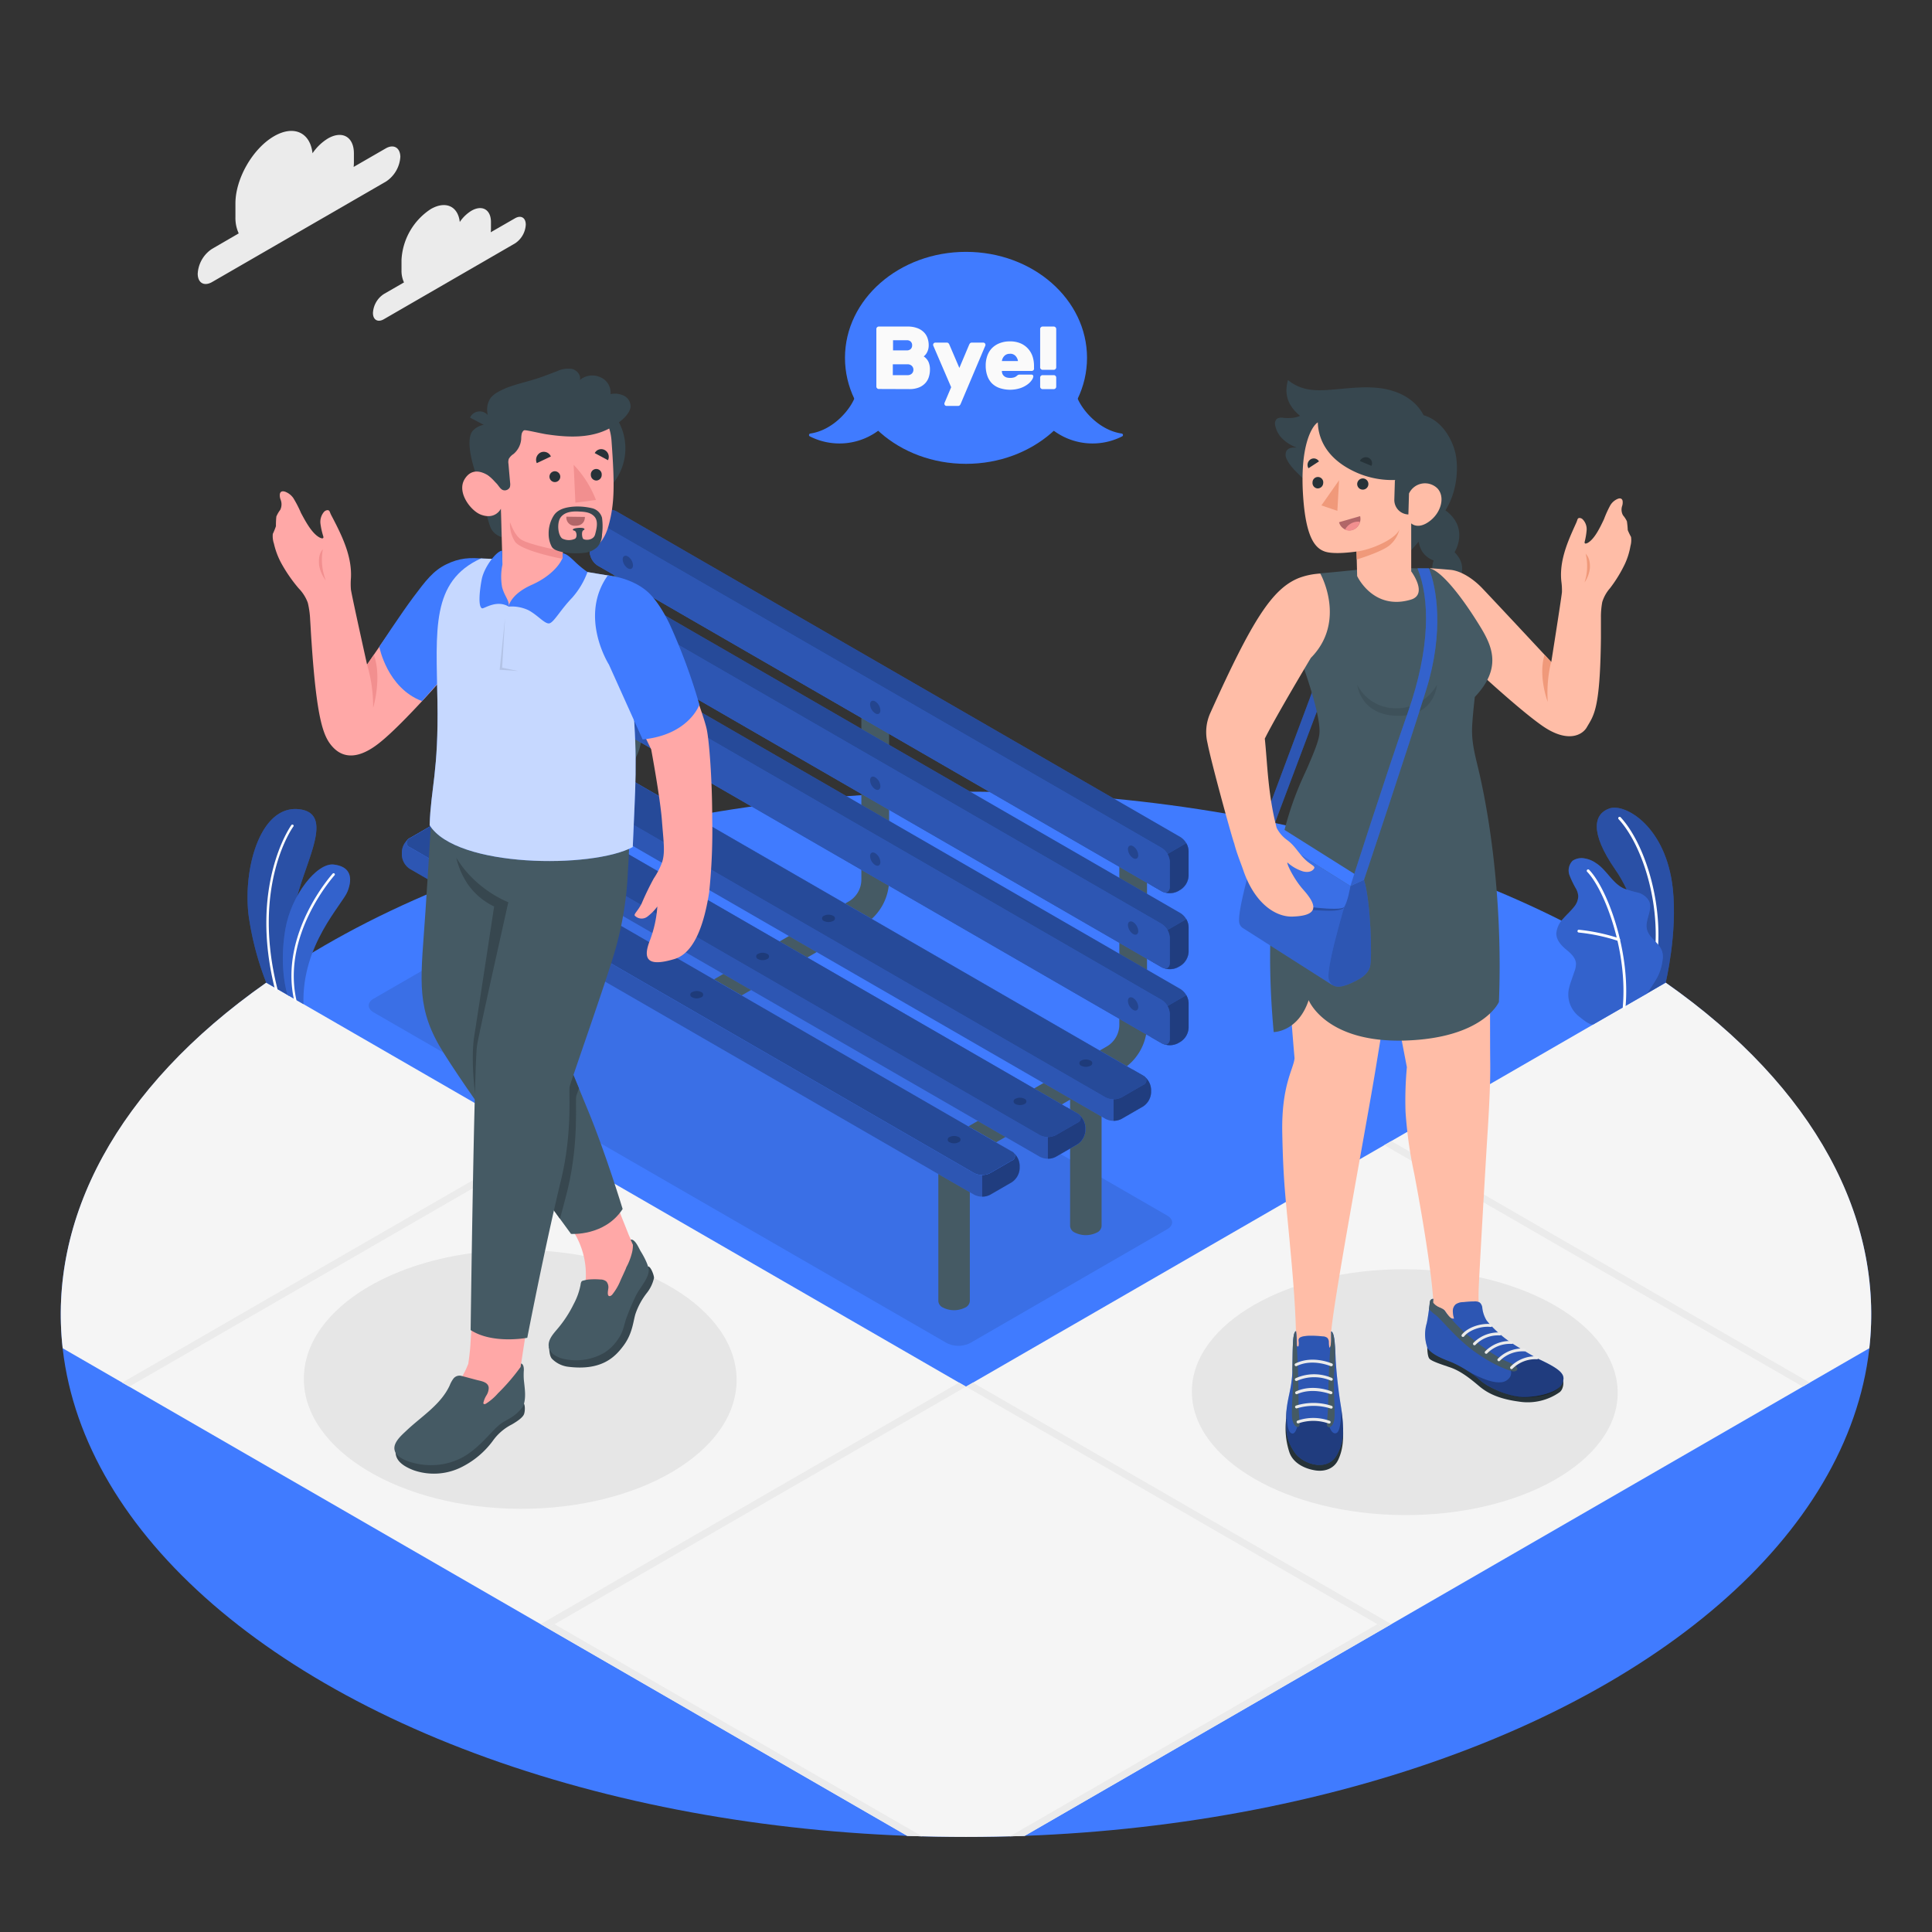 <svg xmlns="http://www.w3.org/2000/svg" viewBox="0 0 500 500"><rect x="0" y="0" width="500" height="500" fill="#333333" stroke="none"/><g id="freepik--Floor--inject-190"><g id="freepik--floor--inject-190"><ellipse id="freepik--Grass--inject-190" cx="250" cy="340.14" rx="234.28" ry="135.26" style="fill:#407BFF"></ellipse><g id="freepik--Way--inject-190"><path d="M431.08,254.31,250,358.86,68.91,254.31C30,281.58,12.48,315.58,16.22,348.92L234.78,475.11c10.13.38,20.29.38,30.41,0L483.78,348.92C487.51,315.57,470,281.58,431.08,254.31Z" style="fill:#f5f5f5"></path><path d="M141.71,421.38l93.08,53.73c1.28.05,2.56.1,3.84.13l-95.11-54.9Z" style="fill:#ebebeb"></path><polygon points="139.91 420.33 141.71 421.38 249.99 358.86 248.19 357.82 139.91 420.33" style="fill:#ebebeb"></polygon><path d="M356.46,420.34l-95.11,54.9c1.28,0,2.56-.08,3.84-.13l93.08-53.73Z" style="fill:#ebebeb"></path><polygon points="249.99 358.86 358.27 421.38 360.07 420.33 251.79 357.82 249.99 358.86" style="fill:#ebebeb"></polygon><polygon points="139.91 295.31 31.63 357.82 33.44 358.86 141.72 296.35 139.91 295.31" style="fill:#ebebeb"></polygon><polygon points="468.35 357.82 360.07 295.31 358.26 296.35 466.54 358.86 468.35 357.82" style="fill:#ebebeb"></polygon></g></g></g><g id="freepik--Shadows--inject-190"><ellipse id="freepik--Shadow--inject-190" cx="134.64" cy="357" rx="33.49" ry="56" transform="translate(-222.95 490.07) rotate(-89.75)" style="fill:#e6e6e6"></ellipse><ellipse id="freepik--shadow--inject-190" cx="363.57" cy="360.32" rx="31.81" ry="55.1" transform="translate(1.65 722.29) rotate(-89.75)" style="fill:#e6e6e6"></ellipse><path id="freepik--shadow--inject-190" d="M96.69,262,245,347.57a6.74,6.74,0,0,0,6.09,0l51-29.46c1.68-1,1.68-2.54,0-3.51L153.8,229a6.74,6.74,0,0,0-6.09,0l-51,29.45C95,259.41,95,261,96.69,262Z" style="opacity:0.1"></path></g><g id="freepik--Clouds--inject-190"><g id="freepik--clouds--inject-190"><path d="M99.82,38.41l-8.3,4.79a10.32,10.32,0,0,0,.07-1.1V39.7c0-4.28-3-6-6.71-3.87a13,13,0,0,0-4,3.84c-.6-5.38-4.82-7.38-9.95-4.42-5.54,3.2-10,11-10,17.38v3.6a9.55,9.55,0,0,0,.85,4.17l-6.89,4a8.2,8.2,0,0,0-3.72,6.44c0,2.37,1.66,3.34,3.72,2.15l45-26a8.26,8.26,0,0,0,3.72-6.45C103.54,38.19,101.87,37.23,99.82,38.41Z" style="fill:#ebebeb"></path><path d="M133.27,56.5,127,60.11a7.91,7.91,0,0,0,.06-.83V57.47c0-3.23-2.27-4.54-5.07-2.92a9.88,9.88,0,0,0-3,2.9c-.45-4.06-3.64-5.58-7.51-3.34a16.74,16.74,0,0,0-7.57,13.12v2.71a7.18,7.18,0,0,0,.64,3.15l-5.2,3A6.22,6.22,0,0,0,96.52,81c0,1.79,1.26,2.51,2.81,1.62L133.27,63a6.19,6.19,0,0,0,2.8-4.86C136.07,56.33,134.82,55.6,133.27,56.5Z" style="fill:#ebebeb"></path></g></g><g id="freepik--Bench--inject-190"><g id="freepik--bench--inject-190"><g id="freepik--bench--inject-190"><path d="M182.8,262.34a3.67,3.67,0,0,0,1.79-.48l38.66-22.33a13.73,13.73,0,0,0,6.85-11.86V183a3.59,3.59,0,0,0-7.18,0v44.64a6.55,6.55,0,0,1-3.26,5.65L181,255.64a3.59,3.59,0,0,0,1.8,6.7Z" style="fill:#455a64"></path><path d="M249.53,299.86a3.61,3.61,0,0,0,1.79-.48L290,277.05a13.71,13.71,0,0,0,6.85-11.86V220.55a3.59,3.59,0,1,0-7.17,0v44.64a6.54,6.54,0,0,1-3.27,5.65l-38.66,22.32a3.59,3.59,0,0,0,1.8,6.7Z" style="fill:#455a64"></path><path d="M118.77,224.48a3.54,3.54,0,0,0,1.79-.48l38.66-22.32a13.74,13.74,0,0,0,6.85-11.87V145.17a3.59,3.59,0,0,0-7.18,0v44.64a6.56,6.56,0,0,1-3.26,5.66L117,217.79a3.59,3.59,0,0,0,1.8,6.69Z" style="fill:#455a64"></path><path d="M242.84,295.41v41.32a2,2,0,0,0,1.19,1.66,6.38,6.38,0,0,0,5.77,0,2,2,0,0,0,1.19-1.66V295.41Z" style="fill:#455a64"></path><path d="M276.94,276V317.3a2,2,0,0,0,1.19,1.67,6.44,6.44,0,0,0,5.77,0,2,2,0,0,0,1.19-1.67V276Z" style="fill:#455a64"></path><path d="M112.21,220V261.3a2,2,0,0,0,1.2,1.67,6.36,6.36,0,0,0,5.76,0,2,2,0,0,0,1.19-1.67V220Z" style="fill:#455a64"></path><path d="M146.31,200.57v41.31a2,2,0,0,0,1.19,1.66,6.38,6.38,0,0,0,5.77,0,2,2,0,0,0,1.19-1.66V200.57Z" style="fill:#455a64"></path><path d="M304.83,230.68l.71-.42a4.55,4.55,0,0,0,2.07-3.59v-6.43a4.57,4.57,0,0,0-2.07-3.59l-146-84.31a4.58,4.58,0,0,0-4.14,0l-.72.42a4.57,4.57,0,0,0-2.07,3.58v6.44a4.61,4.61,0,0,0,2.07,3.59l146,84.31A4.6,4.6,0,0,0,304.83,230.68Z" style="fill:#407BFF"></path><path d="M304.83,230.68l.71-.42a4.55,4.55,0,0,0,2.07-3.59v-6.43a4.57,4.57,0,0,0-2.07-3.59l-146-84.31a4.58,4.58,0,0,0-4.14,0l-.72.42a4.57,4.57,0,0,0-2.07,3.58v6.44a4.61,4.61,0,0,0,2.07,3.59l146,84.31A4.6,4.6,0,0,0,304.83,230.68Z" style="opacity:0.4"></path><path d="M297.9,223.46,307,218.2a4.28,4.28,0,0,1,.6,2v6.43a4.55,4.55,0,0,1-2.07,3.59l-.71.42a4.6,4.6,0,0,1-4.15,0l-2.78-1.61Z" style="fill:#407BFF"></path><path d="M297.9,223.46,307,218.2a4.28,4.28,0,0,1,.6,2v6.43a4.55,4.55,0,0,1-2.07,3.59l-.71.42a4.6,4.6,0,0,1-4.15,0l-2.78-1.61Z" style="opacity:0.5"></path><path d="M300.68,219.46l-146-84.31c-1.14-.66-2.07-.13-2.07,1.19v6.44a4.61,4.61,0,0,0,2.07,3.59l146,84.31c1.15.66,2.07.12,2.07-1.2V223A4.56,4.56,0,0,0,300.68,219.46Z" style="fill:#407BFF"></path><path d="M300.68,219.46l-146-84.31c-1.14-.66-2.07-.13-2.07,1.19v6.44a4.61,4.61,0,0,0,2.07,3.59l146,84.31c1.15.66,2.07.12,2.07-1.2V223A4.56,4.56,0,0,0,300.68,219.46Z" style="opacity:0.3"></path><path d="M304.83,250.35l.71-.41a4.57,4.57,0,0,0,2.07-3.59v-6.44a4.55,4.55,0,0,0-2.07-3.58L159.51,152a4.58,4.58,0,0,0-4.14,0l-.72.41a4.59,4.59,0,0,0-2.07,3.59v6.43a4.59,4.59,0,0,0,2.07,3.59l146,84.31A4.6,4.6,0,0,0,304.83,250.35Z" style="fill:#407BFF"></path><path d="M304.83,250.35l.71-.41a4.57,4.57,0,0,0,2.07-3.59v-6.44a4.55,4.55,0,0,0-2.07-3.58L159.51,152a4.58,4.58,0,0,0-4.14,0l-.72.41a4.59,4.59,0,0,0-2.07,3.59v6.43a4.59,4.59,0,0,0,2.07,3.59l146,84.31A4.6,4.6,0,0,0,304.83,250.35Z" style="opacity:0.4"></path><path d="M297.9,243.13l9.11-5.26a4.28,4.28,0,0,1,.6,2v6.44a4.57,4.57,0,0,1-2.07,3.59l-.71.41a4.6,4.6,0,0,1-4.15,0l-2.78-1.61Z" style="fill:#407BFF"></path><path d="M297.9,243.13l9.11-5.26a4.28,4.28,0,0,1,.6,2v6.44a4.57,4.57,0,0,1-2.07,3.59l-.71.41a4.6,4.6,0,0,1-4.15,0l-2.78-1.61Z" style="opacity:0.5"></path><path d="M300.68,239.13l-146-84.31c-1.14-.66-2.07-.12-2.07,1.2v6.43a4.59,4.59,0,0,0,2.07,3.59l146,84.31c1.15.66,2.07.12,2.07-1.2v-6.43A4.58,4.58,0,0,0,300.68,239.13Z" style="fill:#407BFF"></path><path d="M300.68,239.13l-146-84.31c-1.14-.66-2.07-.12-2.07,1.2v6.43a4.59,4.59,0,0,0,2.07,3.59l146,84.31c1.15.66,2.07.12,2.07-1.2v-6.43A4.58,4.58,0,0,0,300.68,239.13Z" style="opacity:0.3"></path><path d="M304.83,270l.71-.41a4.57,4.57,0,0,0,2.07-3.59v-6.43a4.57,4.57,0,0,0-2.07-3.59l-146-84.31a4.58,4.58,0,0,0-4.14,0l-.72.41a4.59,4.59,0,0,0-2.07,3.59v6.44a4.57,4.57,0,0,0,2.07,3.58l146,84.31A4.6,4.6,0,0,0,304.83,270Z" style="fill:#407BFF"></path><path d="M304.83,270l.71-.41a4.57,4.57,0,0,0,2.07-3.59v-6.43a4.57,4.57,0,0,0-2.07-3.59l-146-84.31a4.58,4.58,0,0,0-4.14,0l-.72.41a4.59,4.59,0,0,0-2.07,3.59v6.44a4.57,4.57,0,0,0,2.07,3.58l146,84.31A4.6,4.6,0,0,0,304.83,270Z" style="opacity:0.4"></path><path d="M297.9,262.81l9.11-5.26a4.28,4.28,0,0,1,.6,2V266a4.57,4.57,0,0,1-2.07,3.59l-.71.41a4.6,4.6,0,0,1-4.15,0l-2.78-1.6Z" style="fill:#407BFF"></path><path d="M297.9,262.81l9.11-5.26a4.28,4.28,0,0,1,.6,2V266a4.57,4.57,0,0,1-2.07,3.59l-.71.41a4.6,4.6,0,0,1-4.15,0l-2.78-1.6Z" style="opacity:0.5"></path><path d="M300.68,258.81l-146-84.31c-1.14-.66-2.07-.13-2.07,1.19v6.44a4.57,4.57,0,0,0,2.07,3.58l146,84.31c1.15.66,2.07.13,2.07-1.19v-6.44A4.56,4.56,0,0,0,300.68,258.81Z" style="fill:#407BFF"></path><path d="M300.68,258.81l-146-84.31c-1.14-.66-2.07-.13-2.07,1.19v6.44a4.57,4.57,0,0,0,2.07,3.58l146,84.31c1.15.66,2.07.13,2.07-1.19v-6.44A4.56,4.56,0,0,0,300.68,258.81Z" style="opacity:0.3"></path><path d="M297.9,281.94v.82a4.59,4.59,0,0,1-2.07,3.59l-5.58,3.22a4.58,4.58,0,0,1-4.14,0l-146-84.31a4.59,4.59,0,0,1-2.07-3.59v-.83a4.57,4.57,0,0,1,2.07-3.58l5.57-3.22a4.6,4.6,0,0,1,4.15,0l146,84.31A4.58,4.58,0,0,1,297.9,281.94Z" style="fill:#407BFF"></path><path d="M297.9,281.94v.82a4.59,4.59,0,0,1-2.07,3.59l-5.58,3.22a4.58,4.58,0,0,1-4.14,0l-146-84.31a4.59,4.59,0,0,1-2.07-3.59v-.83a4.57,4.57,0,0,1,2.07-3.58l5.57-3.22a4.6,4.6,0,0,1,4.15,0l146,84.31A4.58,4.58,0,0,1,297.9,281.94Z" style="opacity:0.3"></path><path d="M288.18,279.54v10.52a4.22,4.22,0,0,0,2.07-.49l5.58-3.22a4.59,4.59,0,0,0,2.07-3.59v-.82a4.58,4.58,0,0,0-2.07-3.59L293,276.74Z" style="fill:#407BFF"></path><path d="M288.18,279.54v10.52a4.22,4.22,0,0,0,2.07-.49l5.58-3.22a4.59,4.59,0,0,0,2.07-3.59v-.82a4.58,4.58,0,0,0-2.07-3.59L293,276.74Z" style="opacity:0.5"></path><path d="M286.11,284l-146-84.31a1.26,1.26,0,0,1,0-2.39l5.57-3.22a4.6,4.6,0,0,1,4.15,0l146,84.31a1.26,1.26,0,0,1,0,2.39L290.25,284A4.58,4.58,0,0,1,286.11,284Z" style="fill:#407BFF"></path><path d="M286.11,284l-146-84.31a1.26,1.26,0,0,1,0-2.39l5.57-3.22a4.6,4.6,0,0,1,4.15,0l146,84.31a1.26,1.26,0,0,1,0,2.39L290.25,284A4.58,4.58,0,0,1,286.11,284Z" style="opacity:0.4"></path><path d="M280.9,291.75v.83a4.56,4.56,0,0,1-2.08,3.58l-5.57,3.22a4.58,4.58,0,0,1-4.14,0l-146-84.31a4.57,4.57,0,0,1-2.07-3.58v-.83a4.59,4.59,0,0,1,2.07-3.59l5.57-3.22a4.58,4.58,0,0,1,4.14,0l146,84.31A4.58,4.58,0,0,1,280.9,291.75Z" style="fill:#407BFF"></path><path d="M280.9,291.75v.83a4.56,4.56,0,0,1-2.08,3.58l-5.57,3.22a4.58,4.58,0,0,1-4.14,0l-146-84.31a4.57,4.57,0,0,1-2.07-3.58v-.83a4.59,4.59,0,0,1,2.07-3.59l5.57-3.22a4.58,4.58,0,0,1,4.14,0l146,84.31A4.58,4.58,0,0,1,280.9,291.75Z" style="opacity:0.3"></path><path d="M271.18,289.36v10.52a4.23,4.23,0,0,0,2.07-.5l5.57-3.22a4.56,4.56,0,0,0,2.08-3.58v-.83a4.58,4.58,0,0,0-2.08-3.59l-2.78-1.6Z" style="fill:#407BFF"></path><path d="M271.18,289.36v10.52a4.23,4.23,0,0,0,2.07-.5l5.57-3.22a4.56,4.56,0,0,0,2.08-3.58v-.83a4.58,4.58,0,0,0-2.08-3.59l-2.78-1.6Z" style="opacity:0.5"></path><path d="M269.11,293.77l-146-84.31a1.26,1.26,0,0,1,0-2.39l5.57-3.22a4.58,4.58,0,0,1,4.14,0l146,84.31a1.27,1.27,0,0,1,0,2.4l-5.57,3.21A4.58,4.58,0,0,1,269.11,293.77Z" style="fill:#407BFF"></path><path d="M269.11,293.77l-146-84.31a1.26,1.26,0,0,1,0-2.39l5.57-3.22a4.58,4.58,0,0,1,4.14,0l146,84.31a1.27,1.27,0,0,1,0,2.4l-5.57,3.21A4.58,4.58,0,0,1,269.11,293.77Z" style="opacity:0.4"></path><path d="M263.89,301.57v.82a4.57,4.57,0,0,1-2.07,3.59l-5.57,3.22a4.58,4.58,0,0,1-4.14,0l-146-84.31A4.57,4.57,0,0,1,104,221.3v-.82a4.55,4.55,0,0,1,2.07-3.59l5.57-3.22a4.58,4.58,0,0,1,4.14,0l146,84.31A4.57,4.57,0,0,1,263.89,301.57Z" style="fill:#407BFF"></path><path d="M263.89,301.57v.82a4.57,4.57,0,0,1-2.07,3.59l-5.57,3.22a4.58,4.58,0,0,1-4.14,0l-146-84.31A4.57,4.57,0,0,1,104,221.3v-.82a4.55,4.55,0,0,1,2.07-3.59l5.57-3.22a4.58,4.58,0,0,1,4.14,0l146,84.31A4.57,4.57,0,0,1,263.89,301.57Z" style="opacity:0.3"></path><path d="M254.18,299.18v10.51a4.22,4.22,0,0,0,2.07-.49l5.57-3.22a4.57,4.57,0,0,0,2.07-3.59v-.82a4.57,4.57,0,0,0-2.07-3.59L259,296.37Z" style="fill:#407BFF"></path><path d="M254.18,299.18v10.51a4.22,4.22,0,0,0,2.07-.49l5.57-3.22a4.57,4.57,0,0,0,2.07-3.59v-.82a4.57,4.57,0,0,0-2.07-3.59L259,296.37Z" style="opacity:0.5"></path><path d="M252.11,303.59l-146-84.31a1.26,1.26,0,0,1,0-2.39l5.57-3.22a4.58,4.58,0,0,1,4.14,0l146,84.31a1.26,1.26,0,0,1,0,2.39l-5.57,3.22A4.58,4.58,0,0,1,252.11,303.59Z" style="fill:#407BFF"></path><path d="M252.11,303.59l-146-84.31a1.26,1.26,0,0,1,0-2.39l5.57-3.22a4.58,4.58,0,0,1,4.14,0l146,84.31a1.26,1.26,0,0,1,0,2.39l-5.57,3.22A4.58,4.58,0,0,1,252.11,303.59Z" style="fill:#407BFF"></path><path d="M252.11,303.59l-146-84.31a1.26,1.26,0,0,1,0-2.39l5.57-3.22a4.58,4.58,0,0,1,4.14,0l146,84.31a1.26,1.26,0,0,1,0,2.39l-5.57,3.22A4.58,4.58,0,0,1,252.11,303.59Z" style="opacity:0.4"></path><g style="opacity:0.2"><path d="M293.25,219a3,3,0,0,1,1.33,2.31c0,.85-.6,1.19-1.33.77a3,3,0,0,1-1.34-2.31C291.91,218.93,292.51,218.58,293.25,219Z"></path><path d="M293.25,238.64a3,3,0,0,1,1.33,2.31c0,.85-.6,1.19-1.33.77a3,3,0,0,1-1.34-2.31C291.91,238.56,292.51,238.21,293.25,238.64Z"></path><path d="M293.25,258.27a3,3,0,0,1,1.33,2.31c0,.85-.6,1.2-1.33.77a2.94,2.94,0,0,1-1.34-2.31C291.91,258.19,292.51,257.85,293.25,258.27Z"></path></g><g style="opacity:0.2"><path d="M162.48,144a2.92,2.92,0,0,1,1.34,2.3c0,.86-.6,1.2-1.34.77a2.94,2.94,0,0,1-1.33-2.3C161.15,143.94,161.75,143.59,162.48,144Z"></path><path d="M162.48,163.31a2.94,2.94,0,0,1,1.34,2.31c0,.85-.6,1.19-1.34.77a3,3,0,0,1-1.33-2.31C161.15,163.23,161.75,162.88,162.48,163.31Z"></path><path d="M162.48,182.94a3,3,0,0,1,1.34,2.31c0,.85-.6,1.2-1.34.77a3,3,0,0,1-1.33-2.31C161.15,182.86,161.75,182.52,162.48,182.94Z"></path></g><g style="opacity:0.2"><path d="M282.19,274.47a.71.71,0,0,1,0,1.35,2.63,2.63,0,0,1-2.35,0,.71.71,0,0,1,0-1.35A2.63,2.63,0,0,1,282.19,274.47Z"></path><path d="M265.14,284.36a.72.72,0,0,1,0,1.36,2.61,2.61,0,0,1-2.34,0,.72.72,0,0,1,0-1.36A2.63,2.63,0,0,1,265.14,284.36Z"></path><path d="M248.09,294.26a.71.71,0,0,1,0,1.35,2.54,2.54,0,0,1-2.34,0,.71.71,0,0,1,0-1.35A2.63,2.63,0,0,1,248.09,294.26Z"></path></g><g style="opacity:0.2"><path d="M151.56,199.1a.71.71,0,0,1,0,1.35,2.54,2.54,0,0,1-2.34,0,.71.71,0,0,1,0-1.35A2.63,2.63,0,0,1,151.56,199.1Z"></path><path d="M134.51,209a.71.71,0,0,1,0,1.35,2.61,2.61,0,0,1-2.34,0,.71.71,0,0,1,0-1.35A2.56,2.56,0,0,1,134.51,209Z"></path><path d="M117.46,218.89a.72.72,0,0,1,0,1.36,2.61,2.61,0,0,1-2.34,0,.72.72,0,0,1,0-1.36A2.61,2.61,0,0,1,117.46,218.89Z"></path></g><g style="opacity:0.2"><path d="M226.51,181.53a2.94,2.94,0,0,1,1.33,2.31c0,.85-.59,1.2-1.33.77a2.93,2.93,0,0,1-1.33-2.31C225.18,181.45,225.77,181.11,226.51,181.53Z"></path><path d="M226.51,201.17a2.93,2.93,0,0,1,1.33,2.31c0,.85-.59,1.19-1.33.77a2.94,2.94,0,0,1-1.33-2.31C225.18,201.09,225.77,200.74,226.51,201.17Z"></path><path d="M226.51,220.8a2.94,2.94,0,0,1,1.33,2.31c0,.85-.59,1.19-1.33.77a2.94,2.94,0,0,1-1.33-2.31C225.18,220.72,225.77,220.37,226.51,220.8Z"></path></g><g style="opacity:0.2"><path d="M215.59,237a.71.71,0,0,1,0,1.35,2.63,2.63,0,0,1-2.35,0,.71.71,0,0,1,0-1.35A2.56,2.56,0,0,1,215.59,237Z"></path><path d="M198.54,246.85a.72.72,0,0,1,0,1.36,2.63,2.63,0,0,1-2.35,0,.72.72,0,0,1,0-1.36A2.63,2.63,0,0,1,198.54,246.85Z"></path><path d="M181.49,256.75a.71.71,0,0,1,0,1.35,2.56,2.56,0,0,1-2.35,0,.71.71,0,0,1,0-1.35A2.63,2.63,0,0,1,181.49,256.75Z"></path></g></g></g></g><g id="freepik--Plants--inject-190"><g id="freepik--plants--inject-190"><path d="M425.92,257.29l5.16-3s3.07-12.76,1.85-24.24c-1.72-16.15-12.35-22.22-16.39-20.83S411.33,215.33,418,225C422,230.62,426.81,242.43,425.92,257.29Z" style="fill:#407BFF"></path><path d="M425.92,257.29l5.16-3s3.07-12.76,1.85-24.24c-1.72-16.15-12.35-22.22-16.39-20.83S411.33,215.33,418,225C422,230.62,426.81,242.43,425.92,257.29Z" style="opacity:0.35"></path><path d="M428.06,251H428a.36.36,0,0,1-.29-.41c2.83-14.89-2.37-31.62-8.81-38.58a.37.37,0,0,1,0-.51.36.36,0,0,1,.51,0c6.55,7.09,11.86,24.09,9,39.2A.36.36,0,0,1,428.06,251Z" style="fill:#fff"></path><path d="M412.4,265.09c-.81.42-3-1.44-3.58-1.89a7.51,7.51,0,0,1-2.37-3,7.16,7.16,0,0,1-.42-4.29,15.84,15.84,0,0,1,.66-2.23c.24-.72.49-1.44.74-2.17a5.55,5.55,0,0,0,.43-2.19c-.11-1.52-1.39-2.64-2.56-3.6s-2.62-2.47-2.52-4.28a6.38,6.38,0,0,1,1.78-3.7c.92-1.06,2-2,2.84-3.09a4.47,4.47,0,0,0,1.05-2.76,4.73,4.73,0,0,0-.52-1.79,25.52,25.52,0,0,1-1.75-3.61,3.58,3.58,0,0,1,.8-3.72,4.15,4.15,0,0,1,3.15-.61,7,7,0,0,1,2.84,1.16c2.79,1.74,4.26,5.22,7.25,6.61a29.9,29.9,0,0,0,3.64,1.08,4.57,4.57,0,0,1,2.93,2.24c1,2.29-1.21,4.94-.54,7.35.59,2.13,2.59,3,3.64,5a4.5,4.5,0,0,1,.39,2.78,12.86,12.86,0,0,1-1.39,4.58,41,41,0,0,1-2.75,4.24S412.53,265,412.4,265.09Z" style="fill:#407BFF"></path><path d="M412.4,265.09c-.81.42-3-1.44-3.58-1.89a7.51,7.51,0,0,1-2.37-3,7.16,7.16,0,0,1-.42-4.29,15.84,15.84,0,0,1,.66-2.23c.24-.72.49-1.44.74-2.17a5.55,5.55,0,0,0,.43-2.19c-.11-1.52-1.39-2.64-2.56-3.6s-2.62-2.47-2.52-4.28a6.38,6.38,0,0,1,1.78-3.7c.92-1.06,2-2,2.84-3.09a4.47,4.47,0,0,0,1.05-2.76,4.73,4.73,0,0,0-.52-1.79,25.52,25.52,0,0,1-1.75-3.61,3.58,3.58,0,0,1,.8-3.72,4.15,4.15,0,0,1,3.15-.61,7,7,0,0,1,2.84,1.16c2.79,1.74,4.26,5.22,7.25,6.61a29.9,29.9,0,0,0,3.64,1.08,4.57,4.57,0,0,1,2.93,2.24c1,2.29-1.21,4.94-.54,7.35.59,2.13,2.59,3,3.64,5a4.5,4.5,0,0,1,.39,2.78,12.86,12.86,0,0,1-1.39,4.58,41,41,0,0,1-2.75,4.24S412.53,265,412.4,265.09Z" style="opacity:0.2"></path><path d="M420.3,261h0a.37.37,0,0,1-.33-.39c1.31-14.16-4.59-30.17-9.22-35a.36.36,0,0,1,.52-.5C416,230,422,246.29,420.68,260.65A.36.36,0,0,1,420.3,261Z" style="fill:#fff"></path><path d="M418.9,243.52l-.11,0a47.77,47.77,0,0,0-10.21-2.18.37.37,0,0,1-.33-.39.35.35,0,0,1,.39-.33,49.34,49.34,0,0,1,10.4,2.22.36.36,0,0,1-.14.7Z" style="fill:#fff"></path></g><g id="freepik--plants--inject-190"><path d="M74.83,257.73l-5.92-3.42a76.94,76.94,0,0,1-4.59-17.56c-1.44-12.4,3.23-28.7,13.32-27.29s-.86,16.71-1.66,27.66S74.83,257.73,74.83,257.73Z" style="fill:#407BFF"></path><path d="M74.83,257.73l-5.92-3.42a76.94,76.94,0,0,1-4.59-17.56c-1.44-12.4,3.23-28.7,13.32-27.29s-.86,16.71-1.66,27.66S74.83,257.73,74.83,257.73Z" style="opacity:0.35"></path><path d="M71.56,256.28h0a.32.32,0,0,0,.23-.39c-6.76-26.77,4-41.88,4.15-42a.31.31,0,0,0-.09-.44.32.32,0,0,0-.45.09c-.11.16-11.06,15.51-4.23,42.55A.31.31,0,0,0,71.56,256.28Z" style="fill:#fff"></path><path d="M78.54,259.87l-4.14-2.39s-2.28-6.85-.55-17c1.51-8.8,8.16-17.27,12.54-16.74s4.91,3.44,3.58,6.9S78.08,244.38,78.54,259.87Z" style="fill:#407BFF"></path><path d="M78.54,259.87l-4.14-2.39s-2.28-6.85-.55-17c1.51-8.8,8.16-17.27,12.54-16.74s4.91,3.44,3.58,6.9S78.08,244.38,78.54,259.87Z" style="opacity:0.2"></path><path d="M76.44,259.09h0a.32.32,0,0,0,.25-.38c-3.77-17,9.74-32,9.88-32.18a.32.32,0,0,0,0-.45.33.33,0,0,0-.46,0c-.14.15-13.87,15.39-10,32.75A.32.32,0,0,0,76.44,259.09Z" style="fill:#fff"></path></g></g><g id="freepik--character-2--inject-190"><g id="freepik--Character--inject-190"><g id="freepik--Bottom--inject-190"><path d="M383.86,341.29c-1.12-1.68-1.29-4-1.19-7.43s1.75-31.77,2.27-40.07c.44-6.72.8-13.82.73-18.93-.19-13.76.71-51.24-4.78-79.93l-38.77-3.29a91.25,91.25,0,0,0-7.37,19.14c-2.92,11.57-2.65,16-1.72,34.2.8,15.77,2,28.89,2,28.89-.25,2.79-3.43,7-3.18,19.37.25,12.58.85,16.62,1.89,27.81.89,9.6,1.49,16.54,1.68,24.53,0,2-.12,15.42.61,19.5,1.1,6.14,8.38,5.34,8.78,1.68s-.38-19.36-.35-21c0-6,9.26-55,11.6-69.4,2.14-13.07,3.72-22.62,3.72-22.62l4.32,22.45a92.16,92.16,0,0,0-.35,11.53,110.91,110.91,0,0,0,2.25,16h0c3.16,16.64,4.63,28,4.89,32.39,0,0,0,.72,0,1a1.22,1.22,0,0,0-.08.6c0,4,5.09,6.13,8.57,8.79a66.15,66.15,0,0,0,9.42,6.21c2.53,1.28,7.69,1.42,8.33-.21C393,349.28,386.64,345.46,383.86,341.29Z" style="fill:#ffbda7"></path><path d="M404.41,357.07c.22,0,.46,2.17-.72,3.19a14.36,14.36,0,0,1-10.62,2.47c-5.3-.71-8.16-2.22-10.27-4s-4.64-3.86-7.47-4.84c-2.16-.74-4.64-1.52-5.35-2.21s-.6-3.75-.6-3.75Z" style="fill:#263238"></path><path d="M383.63,338.58a2.12,2.12,0,0,0-.66-1.47,2.45,2.45,0,0,0-1.53-.3c-.93,0-1.87.1-2.81.18a3.45,3.45,0,0,0-1.89.57,2.29,2.29,0,0,0-.75,1.76,6.73,6.73,0,0,0,.32,1.93c-1.18.17-1.86-1.35-2.48-2.13-.29-.36-1.12-.58-1.51-.81a9.25,9.25,0,0,1-1.55-.95c-.37-.37.17-.72.16-1.21a.85.85,0,0,0-.81.71c-.17.84-.56,4.34-.92,5.72a10.12,10.12,0,0,0,.28,6.39c1.36,1.71,3.91,2.68,6.22,3.57a29.56,29.56,0,0,1,7.5,4.78c2.48,2.07,7.71,4.23,11.16,4.22,4.09,0,8.7-1.32,9.76-3.21,1.32-2.34.3-3.7-5.75-6.53-1.14-.54-5.16-2.94-6.53-3.82a29.47,29.47,0,0,1-5.06-4,24.41,24.41,0,0,1-2.06-2.26A8,8,0,0,1,383.63,338.58Z" style="fill:#407BFF"></path><path d="M383.63,338.58a2.12,2.12,0,0,0-.66-1.47,2.45,2.45,0,0,0-1.53-.3c-.93,0-1.87.1-2.81.18a3.45,3.45,0,0,0-1.89.57,2.29,2.29,0,0,0-.75,1.76,6.73,6.73,0,0,0,.32,1.93c-1.18.17-1.86-1.35-2.48-2.13-.29-.36-1.12-.58-1.51-.81a9.25,9.25,0,0,1-1.55-.95c-.37-.37.17-.72.16-1.21a.85.85,0,0,0-.81.71c-.17.84-.56,4.34-.92,5.72a10.12,10.12,0,0,0,.28,6.39c1.36,1.71,3.91,2.68,6.22,3.57a29.56,29.56,0,0,1,7.5,4.78c2.48,2.07,7.71,4.23,11.16,4.22,4.09,0,8.7-1.32,9.76-3.21,1.32-2.34.3-3.7-5.75-6.53-1.14-.54-5.16-2.94-6.53-3.82a29.47,29.47,0,0,1-5.06-4,24.41,24.41,0,0,1-2.06-2.26A8,8,0,0,1,383.63,338.58Z" style="opacity:0.3"></path><path d="M383.2,357.32c-1.06-.87-2.17-1.72-3.3-2.48h0s7.11,4.37,10,2.42c1.86-1.26,1-2.81.94-3.3s4.55-2.58,6.35-2.78h0c.5.28.92.5,1.18.63,6.05,2.83,7.07,4.19,5.75,6.53-1.06,1.89-4.4,3.36-9.68,3.33C391,361.65,385.68,359.39,383.2,357.32Z" style="opacity:0.3"></path><path d="M390.35,352.51c3.76,1.53,2.13,2.63,1.1,2.37-3.06-.78-7.48-3.15-11.33-6.22-4-3.22-7.09-7.16-8.58-8.34a9.84,9.84,0,0,1-1.71-1.51c.1-.83.16-1.6.23-2a.78.78,0,0,1,.87-.66c0,.49,0,1,0,1a4.13,4.13,0,0,0,1.46,1.15,4.6,4.6,0,0,1,1.43.82,15.43,15.43,0,0,0,1.62,2C378.73,345.28,386.59,351,390.35,352.51Z" style="fill:#455a64"></path><path d="M391.18,354.33a.38.38,0,0,1-.29-.61,9,9,0,0,1,6.92-2.7.39.39,0,0,1,.33.42.37.37,0,0,1-.41.33,8.31,8.31,0,0,0-6.26,2.42A.37.37,0,0,1,391.18,354.33Z" style="fill:#ebebeb"></path><path d="M387.9,352.29a.35.35,0,0,1-.23-.09.36.36,0,0,1-.05-.52,8.92,8.92,0,0,1,6.91-2.69.37.37,0,0,1,.33.41.36.36,0,0,1-.41.33,8.31,8.31,0,0,0-6.26,2.42A.37.37,0,0,1,387.9,352.29Z" style="fill:#ebebeb"></path><path d="M384.62,350.36a.35.35,0,0,1-.23-.09.37.37,0,0,1-.05-.52,8.94,8.94,0,0,1,6.91-2.69.37.37,0,0,1,.33.41.38.38,0,0,1-.41.33,8.27,8.27,0,0,0-6.26,2.42A.37.37,0,0,1,384.62,350.36Z" style="fill:#ebebeb"></path><path d="M381.59,348.16a.36.36,0,0,1-.24-.09.37.37,0,0,1-.05-.52,9,9,0,0,1,6.92-2.7.37.37,0,0,1,.32.42.38.38,0,0,1-.41.33,8.21,8.21,0,0,0-6.25,2.42A.4.4,0,0,1,381.59,348.16Z" style="fill:#ebebeb"></path><path d="M378.61,346a.34.34,0,0,1-.23-.08.37.37,0,0,1-.06-.52c1.47-1.84,4.78-3,7.55-2.73a.37.37,0,0,1,.33.41.37.37,0,0,1-.41.33c-2.49-.28-5.58.82-6.89,2.46A.36.36,0,0,1,378.61,346Z" style="fill:#ebebeb"></path><path d="M347.58,369.55c.14,3.6-.19,6-1.26,8.26s-3.41,3.11-5.9,2.73-5.75-1.73-6.75-4.75a19.89,19.89,0,0,1-.82-8.54Z" style="fill:#263238"></path><path d="M335.42,344.52c-1,.17-.83,5-.94,9.89-.12,5.23-1.46,7.51-1.61,11.8-.16,4.9.3,7,2.28,9.8s8.25,5.05,10.8.58c2.09-3.65,1.82-7.45,1.14-12.26a122.24,122.24,0,0,1-1.41-12.27c-.15-3.65-.24-7.18-1.15-7.5,0,.54,0,1.22,0,1.75s.07,2.38-.49,2.45a7.75,7.75,0,0,1-.14-1.36,1.61,1.61,0,0,0-.39-1.15,1.93,1.93,0,0,0-1.16-.39,27.65,27.65,0,0,0-3-.17c-.5,0-1,0-1.5.08a3.81,3.81,0,0,0-1.25.3.88.88,0,0,0-.5.55,1.45,1.45,0,0,0,0,.55,4.26,4.26,0,0,1,0,1c0,.15-.1.33-.25.31s-.18-.16-.19-.28c-.06-.58,0-1-.07-1.69,0-.32-.05-.75-.07-1.06S335.43,344.83,335.42,344.52Z" style="fill:#407BFF"></path><path d="M335.42,344.52c-1,.17-.83,5-.94,9.89-.12,5.23-1.46,7.51-1.61,11.8-.16,4.9.3,7,2.28,9.8s8.25,5.05,10.8.58c2.09-3.65,1.82-7.45,1.14-12.26a122.24,122.24,0,0,1-1.41-12.27c-.15-3.65-.24-7.18-1.15-7.5,0,.54,0,1.22,0,1.75s.07,2.38-.49,2.45a7.75,7.75,0,0,1-.14-1.36,1.61,1.61,0,0,0-.39-1.15,1.93,1.93,0,0,0-1.16-.39,27.65,27.65,0,0,0-3-.17c-.5,0-1,0-1.5.08a3.81,3.81,0,0,0-1.25.3.88.88,0,0,0-.5.55,1.45,1.45,0,0,0,0,.55,4.26,4.26,0,0,1,0,1c0,.15-.1.33-.25.31s-.18-.16-.19-.28c-.06-.58,0-1-.07-1.69,0-.32-.05-.75-.07-1.06S335.43,344.83,335.42,344.52Z" style="opacity:0.3"></path><path d="M333,364.81c0,.71-.18,5.38,1.16,6.1S336,368,336,368s3.1-1.28,7.94.31c-.16.77.79,3.17,2,2.53s1.21-6,1.21-6.06c.63,4.61.83,8.3-1.2,11.84-2.55,4.47-8.83,2.18-10.8-.58s-2.44-4.9-2.28-9.8C332.89,365.72,332.92,365.26,333,364.81Z" style="opacity:0.3"></path><path d="M336.37,368.25c.15,1.75-1.63,1.32-1.95-1.14s.48-8.45.06-12.7c.11-4.87-.05-9.75.95-9.92,0,.06,0,.2,0,.26l.09,2.41c0,.36,0,.68.05,1,.32,3.57.48,10.52.48,13.81A58,58,0,0,0,336.37,368.25Z" style="fill:#455a64"></path><path d="M343.38,368.27a57.41,57.41,0,0,0,.36-6.23c0-3.26.26-10.12.6-13.71a8.85,8.85,0,0,0,.16-2c0-.49,0-1.12,0-1.63a.45.45,0,0,0,0-.11c.66.24.88,2.17,1,4.6,0,1.41,0,3.17-.16,5.29-.45,4.24.29,10.28,0,12.74S343.22,370,343.38,368.27Z" style="fill:#455a64"></path><path d="M344,368.41a.32.32,0,0,1-.14,0,11.82,11.82,0,0,0-7.79-.06.37.37,0,0,1-.26-.7,12.41,12.41,0,0,1,8.33.07.36.36,0,0,1,.2.48A.37.37,0,0,1,344,368.41Z" style="fill:#ebebeb"></path><path d="M344.51,364.53l-.13,0a14.71,14.71,0,0,0-8.72-.06.37.37,0,0,1-.24-.71,15.19,15.19,0,0,1,9.22.07.37.37,0,0,1-.13.72Z" style="fill:#ebebeb"></path><path d="M335.56,360.82a.38.38,0,0,1-.34-.22.38.38,0,0,1,.18-.5c4.34-2,9-.09,9.2,0a.36.36,0,0,1,.2.48.37.37,0,0,1-.48.21c-.05,0-4.57-1.81-8.61,0A.28.28,0,0,1,335.56,360.82Z" style="fill:#ebebeb"></path><path d="M335.49,357.39a.38.38,0,0,1-.34-.21.37.37,0,0,1,.18-.5,11.56,11.56,0,0,1,9.37-.06.37.37,0,0,1,.18.5.38.38,0,0,1-.5.17,11,11,0,0,0-8.73.07Z" style="fill:#ebebeb"></path><path d="M344.56,353.58a.45.45,0,0,1-.16,0s-4.67-2.07-8.81-.05a.36.36,0,0,1-.5-.17.38.38,0,0,1,.17-.5c4.46-2.18,9.25-.05,9.45,0a.37.37,0,0,1,.19.49A.38.38,0,0,1,344.56,353.58Z" style="fill:#ebebeb"></path></g><g id="freepik--Top--inject-190"><polygon points="326.26 214.76 342.75 170.62 344.23 175.01 329.87 213.17 326.26 214.76" style="fill:#407BFF"></polygon><polygon points="326.26 214.76 342.75 170.62 344.23 175.01 329.87 213.17 326.26 214.76" style="opacity:0.3"></polygon><path d="M366.89,138.21c.22,2.14.36,5.35,4.14,6.85,0,0-1.81,4.45,2.6,6.21,0,0-1.31,4.37,2.36,6a5.28,5.28,0,0,0,2.08,5.84s-2.37,4.27.46,6.76a5.84,5.84,0,0,0-1.46,3.28c-.13,1.91,1.11,4.44,3,4.85,0,0-1.38-1.57-.2-3s2.27-3,.55-4.92c0,0,3.41-2,.75-7.2,0,0,2.73-4.08-1.25-6.71,0,0,2.31-4.63-2.23-6.53,0,0,2.26-3.16-1.25-6.73,0,0,4.15-6.5-2.84-11.17Z" style="fill:#37474f"></path><path d="M404.23,153.27a17.34,17.34,0,0,0-.15-2.78c-.49-4.44,1-8.76,2.77-12.78.3-.69.61-1.37.92-2.06a9.55,9.55,0,0,0,.41-1c.1-.33.2-.61.63-.6a1.21,1.21,0,0,1,.81.38,3.64,3.64,0,0,1,1,2.79,18.21,18.21,0,0,1-.51,3c-.15.76.65.38,1,.15,1.74-1.16,3.12-4.16,4-6a27.43,27.43,0,0,1,1.67-3.66,4.1,4.1,0,0,1,1.87-1.6c.52-.21,1.08-.21,1.27.47a3,3,0,0,1-.09,1.3,3,3,0,0,0,.21,2.49,7.2,7.2,0,0,1,1,1.53,21.15,21.15,0,0,1,.22,2.29,17,17,0,0,0,.85,1.77,5.68,5.68,0,0,1-.15,2.35,18.37,18.37,0,0,1-1.44,4.64,35.26,35.26,0,0,1-3.86,6.29,9.74,9.74,0,0,0-2,3.58,21,21,0,0,0-.34,4.12c0,1.72,0,3.45,0,5.17-.21,18.65-1.86,20-3.68,23.15-1.09,1.89-4.87,4.2-11.52-.44-7.36-5.15-22.29-19.33-22.29-19.33l-6.7-21.44s2.3.16,5.22.42c2.72.24,5.94,2.3,8.34,4.85,5,5.27,17.78,19,17.78,19S403.94,155.75,404.23,153.27Z" style="fill:#ffbda7"></path><path d="M401.42,171.3a35.1,35.1,0,0,0-.87,10.35s-2.52-6.57-.83-12.17Z" style="fill:#f0997a"></path><path d="M410.36,143.29a13.45,13.45,0,0,1-.29,7.46,7.9,7.9,0,0,0,1.4-3.8C411.52,144.83,411,144,410.36,143.29Z" style="fill:#f0997a"></path><path d="M381.68,180.38c7-7.39,4.58-13,1.46-18.11-6.06-9.91-11.11-15.16-13.38-15.17L355.45,147c-6.84.79-13.76,1.38-13.76,1.38-4.22.9-5.6,3.24-6.31,8.68a29,29,0,0,0,1.44,14.12s4.78,12.92,4.67,18.13c0,1.81-1,4.42-3.09,9.25-2.37,5.47-12.83,24.15-8.77,68.54,0,0,6.31,0,9.05-8.26,0,0,4.33,11,24.72,10.46,20.54-.57,24.52-10,24.52-10,.86-21.18-1.31-43-5.19-59.72-1-4.23-2-7.64-1.72-12C381.14,185.34,381.46,182.28,381.68,180.38Z" style="fill:#455a64"></path><path d="M351.25,177.23a11.19,11.19,0,0,0,10.52,6.06,11.79,11.79,0,0,0,10.12-6.11s-.44,8.22-10.15,8.08S351.25,177.23,351.25,177.23Z" style="opacity:0.1"></path><path d="M326.07,215.77l.19-1,.11.08,0-.07,3.48-1.6c.38,1.22.84,2.86,1.31,4.7,6.81,4.28,18.3,11.44,18.3,11.44l-4.7,25.58L321.7,240.21h0a2.08,2.08,0,0,1-.93-1.21C319.89,236.27,324.78,220,326.07,215.77Z" style="fill:#407BFF"></path><path d="M326.07,215.77l.19-1,.11.08,0-.07,3.48-1.6c.38,1.22.84,2.86,1.31,4.7,6.81,4.28,18.3,11.44,18.3,11.44l-4.7,25.58L321.7,240.21h0a2.08,2.08,0,0,1-.93-1.21C319.89,236.27,324.78,220,326.07,215.77Z" style="opacity:0.2"></path><polygon points="326.26 214.76 349.48 229.31 352.96 227.7 329.87 213.17 326.26 214.76" style="fill:#407BFF"></polygon><path d="M347.84,234.74s.12.6-2.22.9-11.94-.47-13.18-1.27-4.46-5-5.88-7.69a34.68,34.68,0,0,1-2.18-5.19Z" style="opacity:0.2"></path><path d="M353,227.7c1.74,5.51,2.19,20.58,1.53,22.59s-2.47,3-4.22,3.84-5.4,2.54-6.41-.6,5.62-24.22,5.62-24.22Z" style="fill:#407BFF"></path><path d="M353,227.7c1.74,5.51,2.19,20.58,1.53,22.59s-2.47,3-4.22,3.84-5.4,2.54-6.41-.6,5.62-24.22,5.62-24.22Z" style="opacity:0.3"></path><path d="M349.48,229.31c-.05.31-.71,4.21-1.64,5.43s-12.58-.36-14.56-1-8.72-10.73-8.9-12.23,1.88-6.73,1.88-6.73Z" style="fill:#407BFF"></path><path d="M349.48,229.31c-.05.31-.71,4.21-1.64,5.43s-12.58-.36-14.56-1-8.72-10.73-8.9-12.23,1.88-6.73,1.88-6.73Z" style="opacity:0.1"></path><path d="M333.82,231.76c-.08.48-.47.61-.87.29a1.65,1.65,0,0,1-.58-1.42c.08-.48.47-.61.87-.29A1.65,1.65,0,0,1,333.82,231.76Z" style="fill:#455a64"></path><path d="M366.85,147.09c3.2,7.77,3.35,20.58-2.45,37.14s-14.92,45.08-14.92,45.08L353,227.7s11.25-33.57,16.1-49.18c4.7-15.13,2.66-26.56.7-31.42Z" style="fill:#407BFF"></path><path d="M366.85,147.09c3.2,7.77,3.35,20.58-2.45,37.14s-14.92,45.08-14.92,45.08L353,227.7s11.25-33.57,16.1-49.18c4.7-15.13,2.66-26.56.7-31.42Z" style="opacity:0.2"></path><path d="M337.75,222.43c-1.8-1.75-2.56-3.49-4.6-5a8.78,8.78,0,0,1-2.76-3.19c-2.29-8.86-2.36-16.51-3.06-23.09,3-6,11.92-20.89,11.92-20.89,8.11-8.21,4.1-18.74,2.44-21.82a18.3,18.3,0,0,0-5.61,1.17c-6.82,2.79-12,10.81-22.81,34.82a12,12,0,0,0-.77,7.87c.95,5,6.47,25,6.92,26,.61,2.44,1.68,5,2.27,6.71,2.95,8.81,8.44,12.36,12.86,12.2,7.05-.24,6.2-3.07,2.7-7-2.38-2.67-4.31-6.69-4.07-7a11.08,11.08,0,0,0,4,2.3c1.77.45,2.66-.24,2.94-.82S339.16,223.8,337.75,222.43Z" style="fill:#ffbda7"></path><path d="M365.2,142.41c2.42-2.75,3.81-4.41,7.41-8.4,4.13-4.59,5.06-11.84,4.1-16.5-.56-2.75-2.89-8.48-8.28-10.05-2.34-4.47-7.06-6.6-11.93-7.08-4.05-.4-8.12.18-12.18.49s-7.6.24-11-2.51c-.76,2.81-.72,6.07,3.11,9.24,0,0-1.21.81-4.24.55a2.37,2.37,0,0,0-1.75.24A1.81,1.81,0,0,0,330,110a6.67,6.67,0,0,0,2,3.65,10.4,10.4,0,0,0,3.59,2.18,5.39,5.39,0,0,0-1.45.07,1.89,1.89,0,0,0-1.2.77,2.39,2.39,0,0,0,.1,2.23c1,2.12,2.92,3.58,4.47,5.27a8.71,8.71,0,0,1,1.91,2.85c.44,1.23,1.17,2.42,1.73,3.62a20,20,0,0,0,1.63,3,19,19,0,0,0,11.09,7.12c2.49.48,4.94,1.13,7.45,1.51C362.05,142.39,364.61,143.08,365.2,142.41Z" style="fill:#37474f"></path><path d="M341.05,109.31c-1.48.89-4.73,6-3.79,19.32.73,10.44,3.05,13.24,5.62,14.11,1.76.6,5,.43,8.19,0l.16,6.34s4.12,9,13.88,6.11c4.58-1.36.11-7.32.11-7.32l0-12.43s1.82,1.87,5.09-.82c2.7-2.23,3.69-6.08,1.7-8.22a4.58,4.58,0,0,0-7.33,1.25s-1.88.1-3.65-3.43a22.85,22.85,0,0,1-9.89-1.89C342.74,118.62,341.14,112.84,341.05,109.31Z" style="fill:#ffbda7"></path><path d="M351.24,125.21a1.45,1.45,0,1,0,1.56-1.39A1.48,1.48,0,0,0,351.24,125.21Z" style="fill:#263238"></path><path d="M352,133.58l-5.45,1.57a2.77,2.77,0,0,0,3.45,2A3,3,0,0,0,352,133.58Z" style="fill:#b16668"></path><path d="M351.51,135a3.83,3.83,0,0,0-3.42,2.08,2.69,2.69,0,0,0,1.86.14,2.91,2.91,0,0,0,2-2.18A3.42,3.42,0,0,0,351.51,135Z" style="fill:#f28f8f"></path><path d="M338.63,121.18l2.72-1.77a1.56,1.56,0,0,0-2.2-.51A1.7,1.7,0,0,0,338.63,121.18Z" style="fill:#263238"></path><path d="M351.93,119.31l3,1.25a1.55,1.55,0,0,0-.81-2.11A1.71,1.71,0,0,0,351.93,119.31Z" style="fill:#263238"></path><path d="M339.68,124.86a1.41,1.41,0,0,0,1.26,1.54,1.43,1.43,0,0,0,1.5-1.33,1.39,1.39,0,1,0-2.76-.21Z" style="fill:#263238"></path><polygon points="346.55 124.29 346.11 132.21 341.98 130.8 346.55 124.29" style="fill:#f0997a"></polygon><path d="M351.07,142.73c3.37-.34,9.94-3,11.1-5.71a7.82,7.82,0,0,1-2.6,4.15c-2.12,1.72-8.43,3.62-8.43,3.62Z" style="fill:#f0997a"></path><path d="M364.65,127.64l-.16,5.5h0a3.74,3.74,0,0,1-3.64-3.85l.15-5.08Z" style="fill:#37474f"></path></g></g></g><g id="freepik--character-1--inject-190"><g id="freepik--character--inject-190"><g id="freepik--bottom--inject-190"><path d="M116.1,205.84l30.11,6.6-8.8,50.76s7.09,7.59,11,16.15c2.8,6.21,10.91,31.72,12.47,35.63.65,1.62,1.3,3.25,1.94,4.87a16.44,16.44,0,0,1,1.33,3.51,19.18,19.18,0,0,1-4.37,15.09,11.27,11.27,0,0,1-3.34,2.77,6.43,6.43,0,0,1-4.23.69,2.71,2.71,0,0,1-2-1.48,3.5,3.5,0,0,1,0-1.95,62.79,62.79,0,0,0,1.36-7.14,20.85,20.85,0,0,0-4.17-14.07c-3.9-5.44-29.71-43.49-31.12-46.06-2.1-3.86-4.51-7.16-4.2-19.55C112.29,239.09,114.56,212.12,116.1,205.84Z" style="fill:#ffa8a7"></path><path d="M111.88,207.16S111.29,218,110.1,236c-1.07,16.32-2.6,23.76,3.49,34.45C119,280,145.29,316,147.78,319.33c0,0,8.72.66,13.36-6.44,0,0-4.35-14.34-8.95-25.48s-9.08-22-9.08-22l14-47.41Z" style="fill:#455a64"></path><path d="M116.23,213c2,13.93,17,22.95,17,22.95s-7.33,32.51-8.09,37c-.2,1.16-.49,6.05-.82,12.66,7.21,10.86,16,23.43,20.6,29.81.67-2.45,1.34-5,2-7.61,3-12.6,1.88-23.05,2.22-24.16.1-.34.34-1,.68-2l-6.7-16.24,14-47.41Z" style="fill:#37474f"></path><path d="M118.1,222.06a20.74,20.74,0,0,0,3,6.82,17.52,17.52,0,0,0,6.78,5.72s-4.27,28.08-5.14,33.5c-1,6.43.28,15.39.28,15.39l8.54-50Z" style="fill:#37474f"></path><path d="M167.74,327.77c.64-.07,1.51,2.19,1.52,2.93a9.53,9.53,0,0,1-1.75,3.78,18.47,18.47,0,0,0-3.07,5.61c-.59,2-.76,5-3,8.06s-5.73,6.65-14.38,5.57a7.12,7.12,0,0,1-4.28-2.14c-.59-.85-.53-1.75-.74-3Z" style="fill:#37474f"></path><path d="M162.06,341.25a4.81,4.81,0,0,1,.2-.53,58,58,0,0,1,2.44-5.67c1.09-2,3.11-4.19,3.2-6.24,0-1.12-1-3.23-2.1-5-.46-.75-1.42-3.22-2.59-3l.59,1.37a8.17,8.17,0,0,1-.27,2.12,16.33,16.33,0,0,1-1.16,3.15,4.53,4.53,0,0,0-.43.95l-.48,1.06c-.29.65-.6,1.28-.88,1.93a14.46,14.46,0,0,1-2.07,3.57,1.24,1.24,0,0,1-.59.45c-.94.23-.54-1.45-.5-1.89a2.32,2.32,0,0,0-.49-1.87,2.47,2.47,0,0,0-1.57-.52,18,18,0,0,0-2.94,0,5,5,0,0,0-1.14.21c-.29.09-.62.08-.81.36a1.91,1.91,0,0,0-.21.75,17.19,17.19,0,0,1-1.77,5,30.75,30.75,0,0,1-4.37,6.64c-1.11,1.3-2.39,2.8-2.09,4.48a3.44,3.44,0,0,0,1.47,2.13,7.13,7.13,0,0,0,2.46,1,14.56,14.56,0,0,0,10.47-1.63,12.07,12.07,0,0,0,3.67-3.72C161.27,344.7,161.47,343,162.06,341.25Z" style="fill:#455a64"></path><path d="M121.19,352.93c.21-1.34.48-3.6.55-4.88.27-4.81.74-9.24,1-14.05q.41-9.74.78-19.46l.75-20q.3-8,.59-15.91a359.19,359.19,0,0,1,8.46-44.52,31,31,0,0,1-9.51-8.51c-6.79-8.86-7-16.56-7-16.56l3.67-.42,39.88-.19c.18,6.58.85,15.81.34,24.37-1,17.57-16.61,49.28-16.61,49.28.27,2.41,2.48,12.56.42,21.61-3.24,14.27-6.86,31.63-8.11,39.39S134.72,354,134.72,354a5.74,5.74,0,0,1-1,2.43,37.85,37.85,0,0,0-1.6,3.62,17.84,17.84,0,0,1-4.59,6.27,15.87,15.87,0,0,1-5.55,2.79,12.49,12.49,0,0,1-7.55.21c-.86-.3-1.77-.88-1.86-1.78a2.83,2.83,0,0,1,.8-1.88c2.73-3.6,3.31-4.9,5.78-8.68A21.38,21.38,0,0,0,121.19,352.93Z" style="fill:#ffa8a7"></path><path d="M163.15,206c-.06,7.46-.33,14.35-.66,19.77a87.08,87.08,0,0,1-3.28,20.11c-2.16,7.6-11,32.6-11.77,35.28-.34,1.11.81,11.55-2.23,24.16-4.32,17.91-8.75,40.9-8.75,40.9s-8.94,1.72-14.66-2c0,0,.9-69.28,1.67-73.73s8.09-37,8.09-37-16.69-6.15-17.21-24.69Z" style="fill:#455a64"></path><path d="M135.32,363c.67.23.6,2.36.25,3.09s-1.4,1.57-3.09,2.55a13.53,13.53,0,0,0-4.94,4.25,22.44,22.44,0,0,1-7.52,6.5,16,16,0,0,1-13,1.1c-4.43-1.71-4.77-3.7-4.63-5.42Z" style="fill:#37474f"></path><path d="M120.63,356.4l-1.17-.31a2,2,0,0,0-2.08.65,7.41,7.41,0,0,0-1,1.81c-2.31,5-7.3,8-11.19,11.69-1.06,1-2.51,2.26-3,3.73-1.16,3.79,6,5.26,9.34,5.21A17.19,17.19,0,0,0,120,377a23,23,0,0,0,3.64-2.71c2.25-2,3.68-3.86,5.4-5.37,1.94-1.69,4-1.8,6.32-4.94.9-2.15.43-4.67.21-6.9a17.68,17.68,0,0,1,0-2.52c0-.37,0-1.48-.71-1.7l-.13.91a52.91,52.91,0,0,1-5.87,6.83,14,14,0,0,1-3.09,2.66c-.2.12-.51.21-.64,0a.41.41,0,0,1,0-.33,5.83,5.83,0,0,1,.78-1.84,3.73,3.73,0,0,0,.57-1.9c-.08-1.59-2.1-1.78-3.28-2.1Z" style="fill:#455a64"></path></g><g id="freepik--top--inject-190"><path d="M90.82,152.61a19,19,0,0,1,0-3c.27-4.86-1.64-9.46-3.77-13.72-.37-.73-.74-1.46-1.12-2.18a8.72,8.72,0,0,1-.51-1.07c-.13-.35-.25-.64-.72-.61a1.36,1.36,0,0,0-.86.46,4,4,0,0,0-.9,3.09,19,19,0,0,0,.73,3.24c.21.82-.68.45-1.08.22-2-1.15-3.63-4.33-4.69-6.28a29.18,29.18,0,0,0-2-3.88,4.53,4.53,0,0,0-2.12-1.63c-.59-.19-1.19-.16-1.35.59a3,3,0,0,0,.17,1.41,3.28,3.28,0,0,1-.08,2.71,7.86,7.86,0,0,0-1,1.72,22.9,22.9,0,0,0-.11,2.5,18.24,18.24,0,0,1-.81,2,6.15,6.15,0,0,0,.3,2.54,19.82,19.82,0,0,0,1.85,4.95,38.86,38.86,0,0,0,4.56,6.61A10.46,10.46,0,0,1,79.66,156a22.82,22.82,0,0,1,.61,4.44c.13,1.88.21,3.75.35,5.62,1.35,20.25,3.09,24.51,5.3,27.05,1.56,1.79,5.17,4.71,12.11-.73,7.68-6,23.52-24.9,23.52-24.9l5.67-22.43a22.73,22.73,0,0,0-6.72-.29,17.15,17.15,0,0,0-9.64,5.33C105.79,156.12,95,172,95,172S91.28,155.29,90.82,152.61Z" style="fill:#ffa8a7"></path><path d="M125.58,144.64c-4-.45-6.75-.23-10.12,1.43s-5.28,4.2-8.46,8.44-8.84,12.86-8.84,12.86,2,10.67,11.06,14.08L124.7,164Z" style="fill:#407BFF"></path><path d="M95,172a38.4,38.4,0,0,1,1.57,11.19s2.34-7.75.18-13.73Z" style="fill:#f28f8f"></path><path d="M83.56,142.14a14.7,14.7,0,0,0,.77,8.08,8.58,8.58,0,0,1-1.75-4C82.4,143.88,82.88,142.94,83.56,142.14Z" style="fill:#f28f8f"></path><path d="M113.21,181.45c-.32-18.5-1.71-31,11.25-36.92,5.54.1,14,1.16,14,1.16C149,147.56,157.76,149,157.76,149c4.78,2.88,4.39,13.05,6,32.66,1.31,15.78.63,21.84,0,37.55-10.42,5.62-45.65,5.41-52.57-5.65C111.49,203.93,113.52,199.78,113.21,181.45Z" style="fill:#407BFF"></path><path d="M113.21,181.45c-.32-18.5-1.71-31,11.25-36.92,5.54.1,14,1.16,14,1.16C149,147.56,157.76,149,157.76,149c4.78,2.88,4.39,13.05,6,32.66,1.31,15.78.63,21.84,0,37.55-10.42,5.62-45.65,5.41-52.57-5.65C111.49,203.93,113.52,199.78,113.21,181.45Z" style="fill:#fff;opacity:0.7"></path><polygon points="130.71 159.89 129.95 172.8 134.05 173.65 129.31 173.34 130.71 159.89" style="opacity:0.1"></polygon><path d="M161.85,116a14.39,14.39,0,0,0-28.71-1.39l-6.49-4.72a5.12,5.12,0,0,0-4.22,1.51c-1.81,1.86-.77,7.68,1.52,13.36,0,0,2.25,10.36,3.14,12.06a4.73,4.73,0,0,0,2.73,2.18l-.16-6.29,23.59-3.48A14.39,14.39,0,0,0,161.85,116Z" style="fill:#37474f"></path><path d="M129.35,125.18c-.83.5-1.56-1.26-3.06-2.17-1.27-.77-4.12-2.14-6.05,1-2.08,3.4,1.58,8.16,4.16,9.16,3.82,1.48,5.23-1.52,5.23-1.52l.41,14.45c-2.13,2.92-.67,9,1.64,10.9,7.5-2.19,11.69-4.71,14-9.37l0-5a21.79,21.79,0,0,0,5.37.24c3.35-.53,5.44-3.19,6.44-6.81,1.61-5.83,1.58-10.79.77-22-.91-12.61-16.17-12.62-24-7.62S129.35,125.18,129.35,125.18Z" style="fill:#ffa8a7"></path><path d="M145.61,143.2v1c-.22,1.12-2.42,4.68-8,7.16s-6,5.63-6,5.63a10.14,10.14,0,0,1,5.11.91c2.37,1.24,4.13,3.47,5.32,3.44s2.84-3.33,6-6.61a20.81,20.81,0,0,0,4-6.69,26.75,26.75,0,0,1-3.08-2.51C147.83,144.44,146.56,143.21,145.61,143.2Z" style="fill:#407BFF"></path><path d="M131.68,157c-3.21-1.92-6.44.64-6.94.43-1-.43-.68-4.25-.08-7.44s3.78-7.36,5.28-7.48l.1,3.59a15.17,15.17,0,0,0-.1,5.83C130.57,154.37,131.81,155.26,131.68,157Z" style="fill:#407BFF"></path><path d="M145.6,142.64s-7.85-1.47-10.47-2.85c-1.75-.93-2.71-3.6-3.14-4.63a8.43,8.43,0,0,0,1.35,5.1c1.92,2.44,12.27,4.37,12.27,4.37Z" style="fill:#f28f8f"></path><path d="M151.29,143.06a5.69,5.69,0,0,0,3.2-1.41,4.72,4.72,0,0,0,1.31-3.3,16.1,16.1,0,0,0,0-4.37,3.52,3.52,0,0,0-2.6-2.46,16.38,16.38,0,0,0-4.28-.43c-2.64.13-4.59.75-5.61,2.33a8.62,8.62,0,0,0-1.32,4.74,7,7,0,0,0,.78,3.29c.49.92,1.88,1.2,2.74,1.42A18.9,18.9,0,0,0,151.29,143.06Zm2.7-4.69c-.37,1.35-2.25,1.56-3,1.13-.36-.2-.59-2,0-2.27s.29-.74-1.35-.61-1.63.58-1,.72.84,1.81.09,2.13a3.83,3.83,0,0,1-3.22-.1c-1.18-.89-1.41-4.18-.39-5.51,1.17-1.52,3.3-1.55,4.68-1.48s3,.12,4.07,1.35S154.34,137.06,154,138.37Z" style="fill:#37474f"></path><path d="M146.58,133.72l4.79.06c0,1.4-.91,2.34-2.6,2.29A2.14,2.14,0,0,1,146.58,133.72Z" style="fill:#b16668"></path><path d="M161.49,102.42A5.38,5.38,0,0,0,158,102a4.27,4.27,0,0,0-2.52-4.32,5,5,0,0,0-5.41.66c.36-1.26-.78-2.57-2.07-2.87a6.93,6.93,0,0,0-3.86.6c-1.84.68-3.65,1.44-5.52,2-3.3,1.07-6.8,1.66-9.79,3.41a6,6,0,0,0-1.88,1.55,5.17,5.17,0,0,0-.87,3.26,6,6,0,0,0,.15,1.12,3,3,0,0,0-.78-.62,2.78,2.78,0,0,0-3.81,1.28l4.92,2.61c-.13,1-.26,2-.37,3-.3,2.64-.84,5.71-.27,8.34a2,2,0,0,0,.31.89,15.6,15.6,0,0,1,2.55,2.53c.38.47.83,1.23,1.45,1.41a1.48,1.48,0,0,0,1.72-.76,2.83,2.83,0,0,0,.07-1.16c-.15-1.63-.29-3.26-.43-4.89a2.67,2.67,0,0,1,.09-1.29,3.61,3.61,0,0,1,1.21-1.25,5.66,5.66,0,0,0,2-3.89,6.52,6.52,0,0,1,.14-1.4c.11-.34.39-.88.78-.87.76,0,4.9,1,5.94,1.1,5.41.8,11.23,1,16.05-1.61,1.87-1,5-3.13,5.38-5.43A3.08,3.08,0,0,0,161.49,102.42Z" style="fill:#37474f"></path><path d="M145,123.42a1.4,1.4,0,1,1-1.41-1.46A1.42,1.42,0,0,1,145,123.42Z" style="fill:#263238"></path><path d="M142.57,118.13l-3.65,1.73a2.12,2.12,0,0,1,1-2.76A2,2,0,0,1,142.57,118.13Z" style="fill:#263238"></path><path d="M157.35,119.1l-3.43-1.84a1.88,1.88,0,0,1,2.58-.79A2,2,0,0,1,157.35,119.1Z" style="fill:#263238"></path><path d="M155.72,122.9a1.43,1.43,0,0,1-1.4,1.46,1.45,1.45,0,0,1-1.41-1.46,1.41,1.41,0,1,1,2.81,0Z" style="fill:#263238"></path><path d="M148.46,120.3l.45,9.79,5.32-.7A27.14,27.14,0,0,0,148.46,120.3Z" style="fill:#f28f8f"></path><path d="M171.3,212.3c.44,5.8.94,8.61-.1,11.26a20.33,20.33,0,0,1-2,3.77,72,72,0,0,0-3.16,6.54c-1,1.95-2.08,2.7-1.74,3.12a2.47,2.47,0,0,0,3.36.14,12.77,12.77,0,0,0,2.46-2.52,30.76,30.76,0,0,1-1.83,8.52c-2.12,5.25-.68,7.14,6.24,5.07,4.33-1.3,7.37-6.86,9-17.27a152.9,152.9,0,0,0,.79-19.11c0-10.11-.77-19.89-1.4-23s-4.63-13.93-9-25.06c-4.31-11-9.73-13.3-16.11-14.7,0,0-4,12.8.37,23.52l10.35,21.37S170.86,206.49,171.3,212.3Z" style="fill:#ffa8a7"></path><path d="M157.31,148.91s6,.49,10.24,4.2c1.28,1.11,3.42,3.65,5.64,8.17A149.94,149.94,0,0,1,181,182.37s-2.66,7.8-14.69,9L157.59,172S149.69,159.59,157.31,148.91Z" style="fill:#407BFF"></path></g></g></g><g id="freepik--speech-bubble--inject-190"><g id="freepik--speech-bubble--inject-190"><g id="freepik--speech-bubble--inject-190"><ellipse cx="250" cy="92.61" rx="31.32" ry="27.43" style="fill:#407BFF"></ellipse><path d="M278.53,102.2c1.08,3.52,5.72,9.12,11.77,10a.39.39,0,0,1,.12.73A16.9,16.9,0,0,1,272,110.91Z" style="fill:#407BFF"></path><path d="M221.46,102.2c-1.07,3.52-5.71,9.12-11.76,10a.39.39,0,0,0-.12.73A16.9,16.9,0,0,0,228,110.91Z" style="fill:#407BFF"></path></g><path d="M227.43,100.67a.61.61,0,0,1-.44-.19.58.58,0,0,1-.19-.44V85.14a.58.58,0,0,1,.19-.44.61.61,0,0,1,.44-.19h7.43a7,7,0,0,1,2.6.43,4.61,4.61,0,0,1,1.7,1.11,4,4,0,0,1,.91,1.54,5.48,5.48,0,0,1,.28,1.72,4.06,4.06,0,0,1-.15,1.17,4,4,0,0,1-.36.85,2.82,2.82,0,0,1-.43.58,3.17,3.17,0,0,1-.35.33,3.47,3.47,0,0,1,1.25,1.45,4.85,4.85,0,0,1,.36,2,6,6,0,0,1-.28,1.84,4.1,4.1,0,0,1-.91,1.61,4.44,4.44,0,0,1-1.65,1.13,6.5,6.5,0,0,1-2.49.43Zm8.63-11.26a1.3,1.3,0,0,0-.36-1,1.42,1.42,0,0,0-1-.36h-3.58v2.63h3.58a1.42,1.42,0,0,0,1-.36A1.27,1.27,0,0,0,236.06,89.41Zm-5,7.68h3.81a1.53,1.53,0,0,0,1.11-.4,1.38,1.38,0,0,0,.41-1,1.36,1.36,0,0,0-.41-1,1.53,1.53,0,0,0-1.11-.41h-3.81Z" style="fill:#fafafa"></path><path d="M248.63,104.5a1.17,1.17,0,0,1-.23.37.56.56,0,0,1-.44.18h-3a.51.51,0,0,1-.39-.16.53.53,0,0,1-.16-.39.39.39,0,0,1,0-.16l1.75-4.13L241.5,89.38a.7.7,0,0,1,0-.16.55.55,0,0,1,.55-.55h3a.54.54,0,0,1,.43.18,1.17,1.17,0,0,1,.23.37l2.57,6,2.53-6a1.7,1.7,0,0,1,.23-.37.57.57,0,0,1,.44-.18h3a.55.55,0,0,1,.55.55.7.7,0,0,1,0,.16Z" style="fill:#fafafa"></path><path d="M259.29,96a1.76,1.76,0,0,0,.2.88,1.66,1.66,0,0,0,.5.55,1.71,1.71,0,0,0,.66.29,3.05,3.05,0,0,0,.72.08,3.3,3.3,0,0,0,1.1-.14,2,2,0,0,0,.68-.39,1.7,1.7,0,0,1,.37-.26.87.87,0,0,1,.39-.06h3a.45.45,0,0,1,.51.51,2,2,0,0,1-.35.84A4.67,4.67,0,0,1,266,99.43a6.9,6.9,0,0,1-1.88,1,8.66,8.66,0,0,1-5.42,0,5.32,5.32,0,0,1-2-1.23,5.25,5.25,0,0,1-1.2-2,7.76,7.76,0,0,1-.4-2.6,7.33,7.33,0,0,1,.4-2.48,5.46,5.46,0,0,1,1.2-2,5.6,5.6,0,0,1,2-1.3,7,7,0,0,1,2.67-.47,6.74,6.74,0,0,1,2.87.56,5.6,5.6,0,0,1,1.94,1.47,5.74,5.74,0,0,1,1.09,2,7.76,7.76,0,0,1,.33,2.22v.65A.61.61,0,0,1,267,96Zm2.08-4.43a1.85,1.85,0,0,0-1.48.58,2.33,2.33,0,0,0-.6,1.29h4.16a2.4,2.4,0,0,0-.6-1.29A1.85,1.85,0,0,0,261.37,91.55Z" style="fill:#fafafa"></path><path d="M273.35,95.08a.65.65,0,0,1-.63.63h-2.91a.61.61,0,0,1-.43-.19.58.58,0,0,1-.19-.44V85.14a.58.58,0,0,1,.19-.44.61.61,0,0,1,.43-.19h2.91a.65.65,0,0,1,.63.63Zm0,5a.65.65,0,0,1-.63.63h-2.91a.61.61,0,0,1-.43-.19.58.58,0,0,1-.19-.44V97.71a.59.59,0,0,1,.19-.44.6.6,0,0,1,.43-.18h2.91a.6.6,0,0,1,.44.18.63.63,0,0,1,.19.44Z" style="fill:#fafafa"></path></g></g></svg>